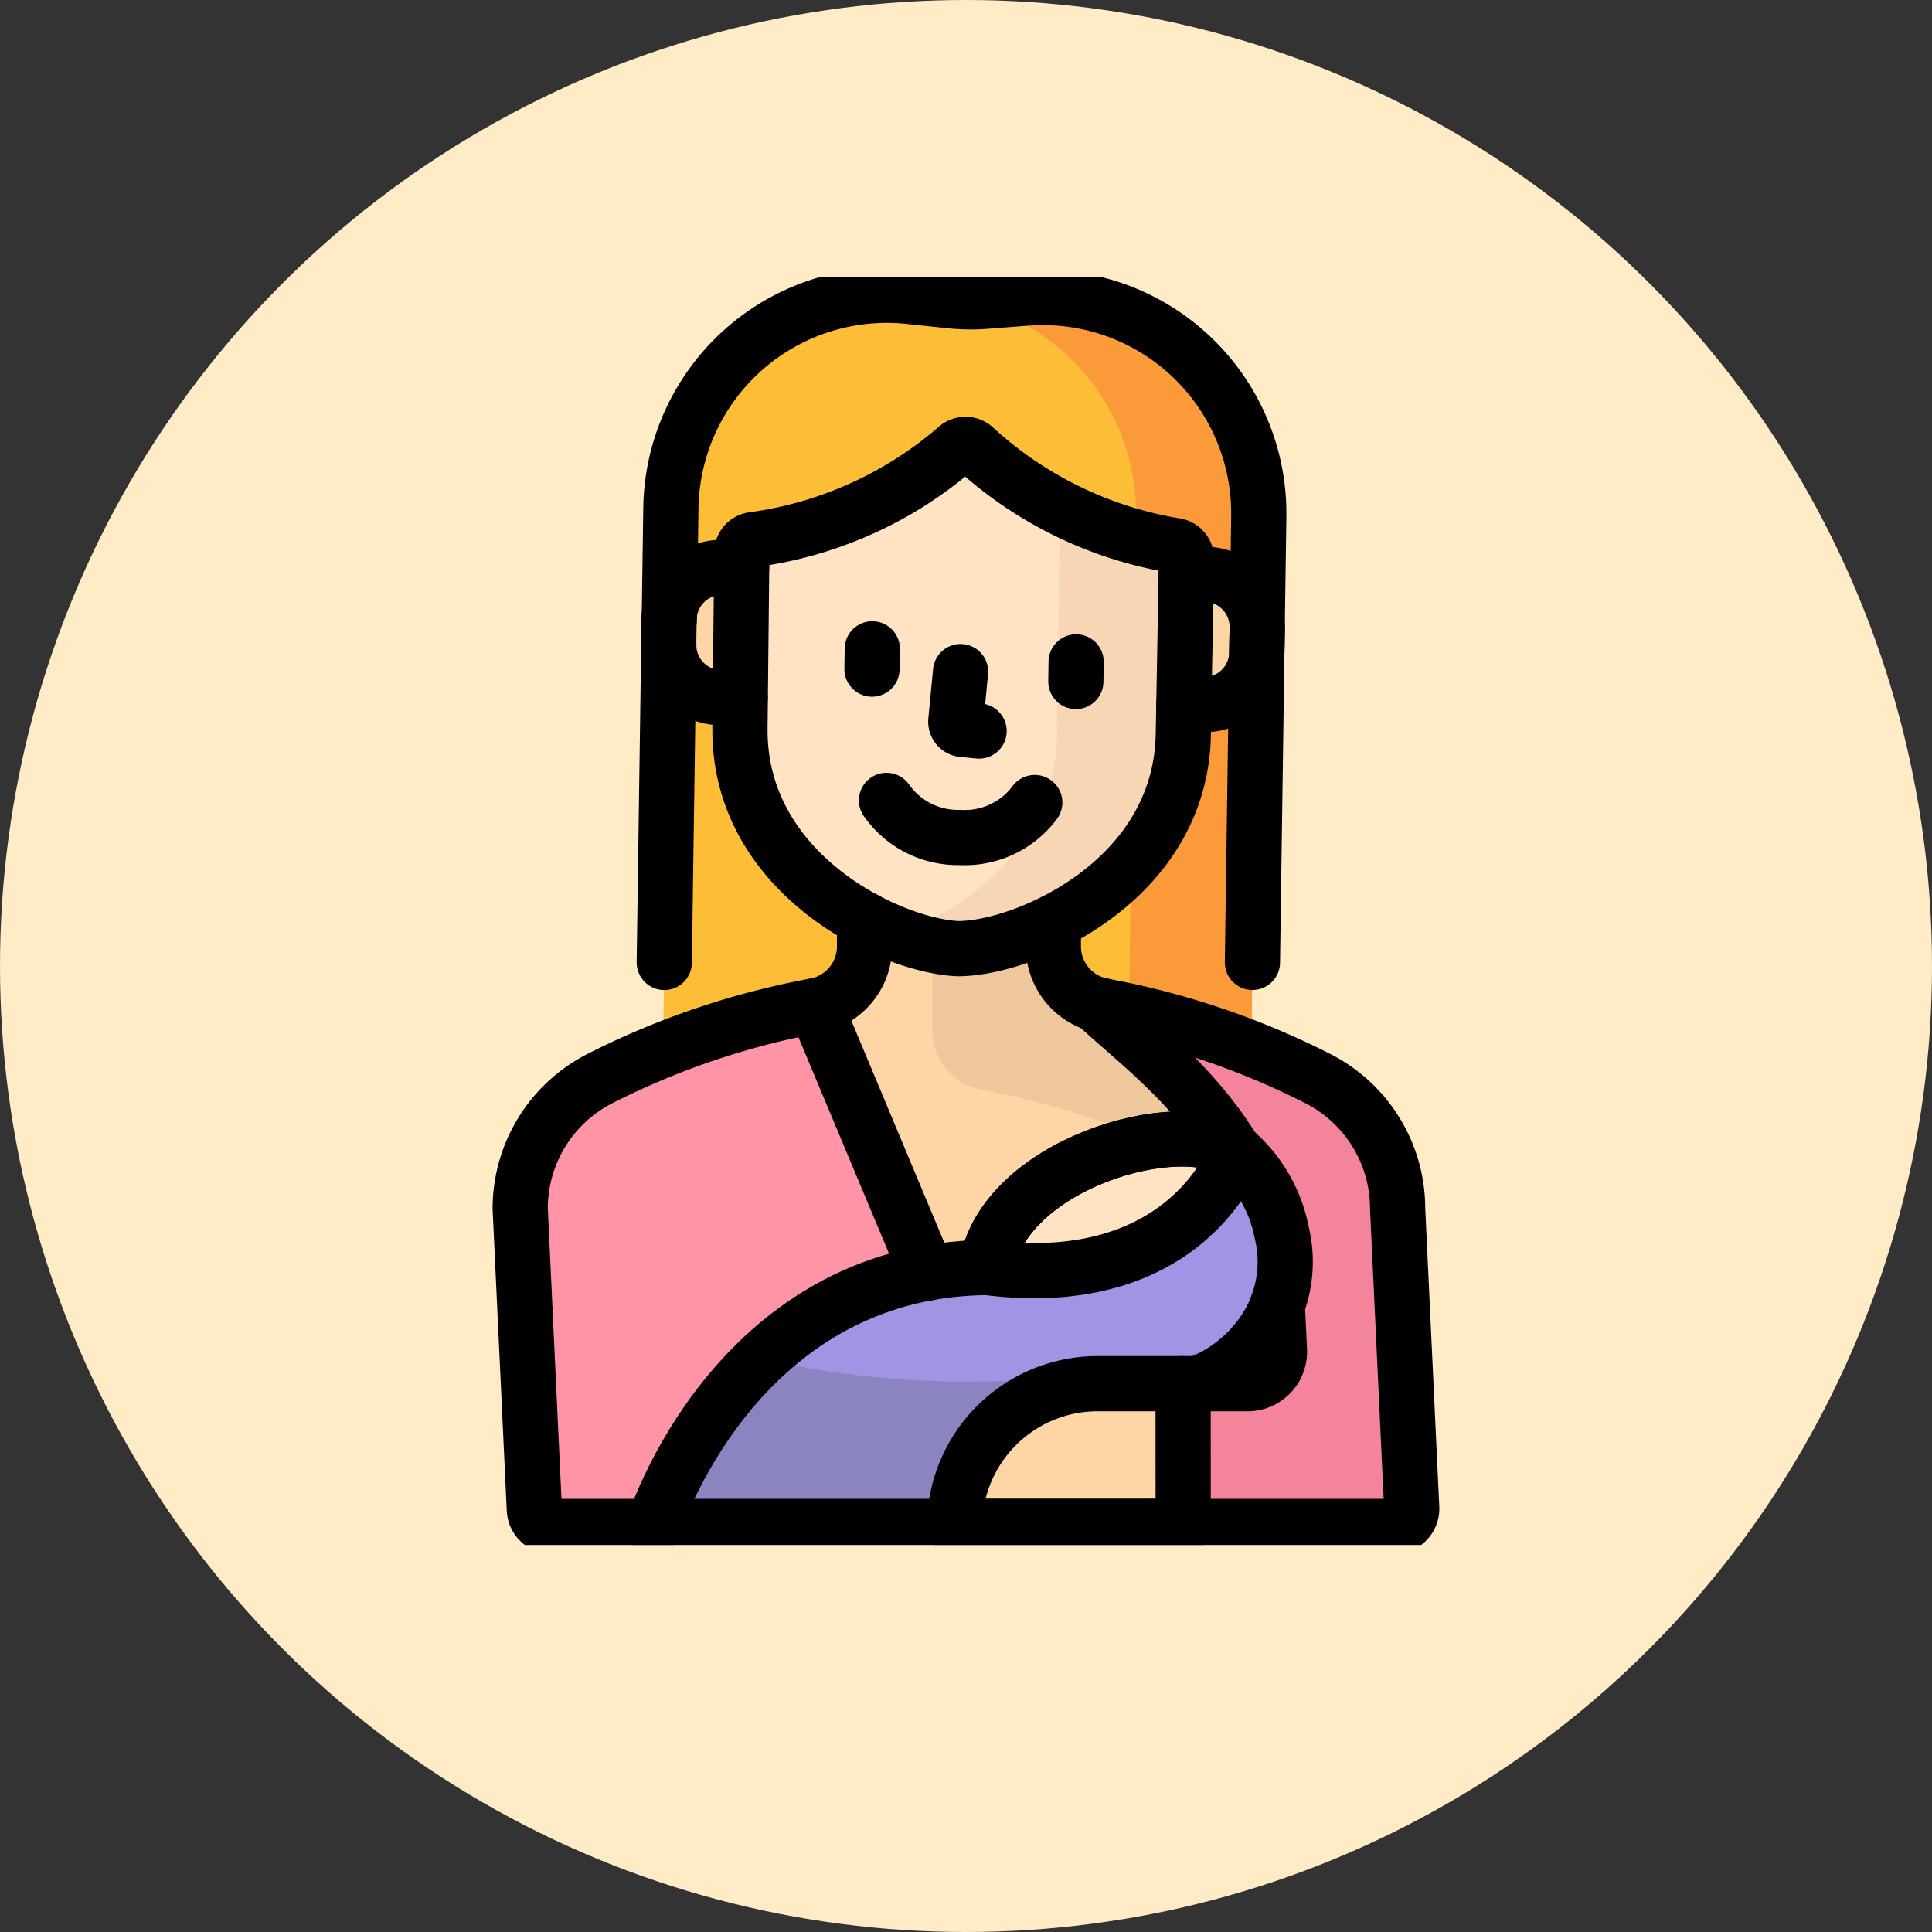 <svg xmlns="http://www.w3.org/2000/svg" xmlns:xlink="http://www.w3.org/1999/xlink" width="70" height="70" viewBox="0 0 70 70">
  <rect x="0" y="0" width="70" height="70" fill="#333333" stroke="none"/>
  <defs>
    <clipPath id="clip-path">
      <path id="path5910" d="M0-682.665H45.952v45.952H0Z" transform="translate(0 682.665)"/>
    </clipPath>
  </defs>
  <g id="Grupo_1063908" data-name="Grupo 1063908" transform="translate(-755 -1392)">
    <circle id="Elipse_8234" data-name="Elipse 8234" cx="35" cy="35" r="35" transform="translate(755 1392)" fill="#ffebc5"/>
    <g id="g5904" transform="translate(767.024 2084.69)">
      <g id="g5906" transform="translate(0 -682.665)">
        <g id="g5908" clip-path="url(#clip-path)">
          <g id="g5914" transform="translate(11.96 0.673)">
            <path id="path5916" d="M-4.408-106.889l-.318,22.326,21.305.3.318-22.326A7.825,7.825,0,0,0,8.474-114.5l-1.494.115a6.9,6.9,0,0,1-1.254-.018l-1.49-.157a7.825,7.825,0,0,0-8.645,7.67" transform="translate(4.727 114.603)" fill="#fdbd37"/>
          </g>
          <g id="g5918" transform="translate(22.845 0.754)">
            <path id="path5920" d="M-32.088-.325l-1.494.115A6.883,6.883,0,0,1-34.4-.2a7.829,7.829,0,0,1,6.288,7.786l-.317,22.263,4.45.063.318-22.326A7.825,7.825,0,0,0-32.088-.325" transform="translate(34.404 0.348)" fill="#fa9a39"/>
          </g>
          <g id="g5922" transform="translate(6.824 20.077)">
            <path id="path5924" d="M-400.433-124.324h0a28.7,28.7,0,0,0-7.793-2.635,2.188,2.188,0,0,1-1.789-2.153V-133.3h-6.84v4.185a2.188,2.188,0,0,1-1.789,2.153,28.7,28.7,0,0,0-7.793,2.635,5.289,5.289,0,0,0-2.895,4.716l.512,10.9a.644.644,0,0,0,.643.614h30.505a.644.644,0,0,0,.643-.674l-.51-10.839a5.289,5.289,0,0,0-2.895-4.716" transform="translate(429.332 133.297)" fill="#fed6a6"/>
          </g>
          <g id="g5926" transform="translate(6.824 26.415)">
            <path id="path5928" d="M-40.109-36.508h0A5.289,5.289,0,0,0-43-31.792l.512,10.9a.644.644,0,0,0,.643.614h17.428l-7.9-18.864a28.7,28.7,0,0,0-7.793,2.635" transform="translate(43.004 39.143)" fill="#ff94a6"/>
          </g>
          <g id="g5930" transform="translate(21.764 23.378)">
            <path id="path5932" d="M-168.7-161.723c-.641-4.323-4.563-7.087-6.269-8.7a2.187,2.187,0,0,1-1.528-2.086v-.884a8.423,8.423,0,0,1-3.436.968,5.373,5.373,0,0,1-.942-.129v3.089a2.188,2.188,0,0,0,1.789,2.153,28.7,28.7,0,0,1,7.793,2.635,5.288,5.288,0,0,1,2.593,2.955Z" transform="translate(180.87 173.394)" fill="#efc79c"/>
          </g>
          <g id="g5934" transform="translate(23.666 26.352)">
            <path id="path5936" d="M-179.9-45.684a7.113,7.113,0,0,0-1.395-.832,28.7,28.7,0,0,0-7.325-2.4c-.058-.011-.114-.024-.17-.039l-.045-.012-.04-.011c1.714,1.637,5.751,4.434,6.295,8.915.37,3.049-7.842,6.44-10.3,10.012h14.818a.644.644,0,0,0,.643-.674l-.509-10.839a5.289,5.289,0,0,0-1.968-4.117" transform="translate(192.882 48.981)" fill="#ff94a6"/>
          </g>
          <g id="g5938" transform="translate(11.646 31.24)">
            <path id="path5940" d="M-292.668-6.815c-2-1.449-8.461.413-9.056,4.166-9.161.106-12.066,9.382-12.066,9.382h12.3a9.351,9.351,0,0,0,6.6-4.93A5.076,5.076,0,0,0-291.74-.224a4.469,4.469,0,0,0,.714-3.719,5.158,5.158,0,0,0-1.641-2.871" transform="translate(313.79 7.307)" fill="#a393e5"/>
          </g>
          <g id="g5942" transform="translate(11.646 38.322)">
            <path id="path5944" d="M-53.966-12.37a16.01,16.01,0,0,0-3.865,5.976l0,.008-.013.037,0,.008-.007.022,0,0,0,.008h12.3a9.352,9.352,0,0,0,6.6-4.93,5.077,5.077,0,0,0,3.148-2.028,34.206,34.206,0,0,1-18.155.893" transform="translate(57.861 13.263)" fill="#8a84c1"/>
          </g>
          <g id="g5946" transform="translate(23.711 31.24)">
            <path id="path5948" d="M0-64.538C7.333-63.6,9.056-68.7,9.056-68.7,7.052-70.153.6-68.291,0-64.538" transform="translate(0 69.196)" fill="#ffe3c2"/>
          </g>
          <g id="g5950" transform="translate(12.208 10.532)">
            <path id="path5952" d="M-44.247-.248-45.49-.265a1.91,1.91,0,0,0-1.937,1.883l-.013.9A1.91,1.91,0,0,0-45.558,4.46l1.243.018Z" transform="translate(47.44 0.266)" fill="#fed6a6"/>
          </g>
          <g id="g5954" transform="translate(30.333 10.763)">
            <path id="path5956" d="M-.933,0,.311.018A1.91,1.91,0,0,1,2.193,1.956l-.013.9A1.91,1.91,0,0,1,.243,4.743L-1,4.725Z" transform="translate(1)" fill="#fed6a6"/>
          </g>
          <g id="g5958" transform="translate(14.786 6.074)">
            <path id="path5960" d="M-108.834-1.7a14.165,14.165,0,0,1-7.376,3.329.473.473,0,0,0-.412.465l-.066,6.336c-.076,5.339,5.493,7.933,7.919,8.02,2.427-.017,8.068-2.452,8.144-7.791l.114-6.335a.473.473,0,0,0-.4-.476,14.165,14.165,0,0,1-7.278-3.538.475.475,0,0,0-.647-.009" transform="translate(116.689 1.823)" fill="#ffe3c2"/>
          </g>
          <g id="g5962" transform="translate(20.511 8.367)">
            <path id="path5964" d="M-139.32-19.08a14.72,14.72,0,0,1-4.191-1.377l-.1,8.189c-.056,3.956-3.167,6.317-5.763,7.282a7.153,7.153,0,0,0,2.194.509c2.427-.017,8.068-2.452,8.144-7.791l.115-6.335a.473.473,0,0,0-.4-.476" transform="translate(149.374 20.457)" fill="#f7d6b5"/>
          </g>
          <g id="g5966" transform="translate(22.602 14.309)">
            <path id="path5968" d="M-2.4,0l-.172,1.788a.283.283,0,0,0,.254.308l.589.057" transform="translate(2.577)" fill="none" stroke="#000" stroke-linecap="round" stroke-linejoin="round" stroke-miterlimit="10" stroke-width="2"/>
          </g>
          <g id="g5970" transform="translate(20.096 18.975)">
            <path id="path5972" d="M0,0A3.157,3.157,0,0,0,2.667,1.343,3.157,3.157,0,0,0,5.371.077" fill="none" stroke="#000" stroke-linecap="round" stroke-linejoin="round" stroke-miterlimit="10" stroke-width="2"/>
          </g>
          <g id="g5974" transform="translate(26.956 13.958)">
            <path id="path5976" d="M0-9.832l.01-.71" transform="translate(0 10.541)" fill="none" stroke="#000" stroke-linecap="round" stroke-linejoin="round" stroke-miterlimit="10" stroke-width="2"/>
          </g>
          <g id="g5978" transform="translate(19.57 13.483)">
            <path id="path5980" d="M0-10.182l.011-.735" transform="translate(0 10.917)" fill="none" stroke="#000" stroke-linecap="round" stroke-linejoin="round" stroke-miterlimit="10" stroke-width="2"/>
          </g>
          <g id="g5982" transform="translate(37.664 30.736)">
            <path id="path5984" d="M0,0Q.069.1.133.2.068.1,0,0" fill="#efc79c"/>
          </g>
          <g id="g5986" transform="translate(37.493 30.505)">
            <path id="path5988" d="M0,0C.053.067.1.136.153.205.1.136.053.067,0,0" fill="#efc79c"/>
          </g>
          <g id="g5990" transform="translate(37.821 30.974)">
            <path id="path5992" d="M0,0Q.067.108.129.219.067.108,0,0" fill="#efc79c"/>
          </g>
          <g id="g5994" transform="translate(37.293 30.265)">
            <path id="path5996" d="M0,0C.057.064.111.13.165.2.111.13.057.064,0,0" fill="#efc79c"/>
          </g>
          <g id="g5998" transform="translate(36.65 29.649)">
            <path id="path6000" d="M0,0C.069.055.136.113.2.172.136.113.069.055,0,0" fill="#efc79c"/>
          </g>
          <g id="g6002" transform="translate(37.108 30.066)">
            <path id="path6004" d="M0,0Q.084.086.164.176.084.086,0,0" fill="#efc79c"/>
          </g>
          <g id="g6006" transform="translate(37.975 31.239)">
            <path id="path6008" d="M0,0C.042.077.082.154.12.232.082.154.042.077,0,0" fill="#efc79c"/>
          </g>
          <g id="g6010" transform="translate(36.891 29.856)">
            <path id="path6012" d="M-2.561-2.445q-.09-.09-.185-.176.095.086.185.176" transform="translate(2.745 2.621)" fill="#efc79c"/>
          </g>
          <g id="g6014" transform="translate(38.095 31.472)">
            <path id="path6016" d="M0,0C.038.079.073.158.107.239.073.158.038.079,0,0" fill="#efc79c"/>
          </g>
          <g id="g6018" transform="translate(38.585 33.18)">
            <path id="path6020" d="M0,0Q.014.129.022.26.014.129,0,0" fill="#efc79c"/>
          </g>
          <g id="g6022" transform="translate(35.538 28.958)">
            <path id="path6024" d="M-15.4-9.576a5.283,5.283,0,0,0-.926-.6h0l-.185-.092a6.227,6.227,0,0,1,1.112.691" transform="translate(16.513 10.267)" fill="#efc79c"/>
          </g>
          <g id="g6026" transform="translate(38.61 33.495)">
            <path id="path6028" d="M-.107-3.748c0-.091,0-.181-.008-.271,0,.09.008.18.008.271" transform="translate(0.115 4.019)" fill="#efc79c"/>
          </g>
          <g id="g6030" transform="translate(38.618 33.765)">
            <path id="path6032" d="M-4.131-87.889l-.3-6.343Z" transform="translate(4.429 94.232)" fill="#efc79c"/>
          </g>
          <g id="g6034" transform="translate(38.545 32.892)">
            <path id="path6036" d="M0,0Q.02.12.035.242.02.12,0,0" fill="#efc79c"/>
          </g>
          <g id="g6038" transform="translate(38.223 31.76)">
            <path id="path6040" d="M0,0Q.048.118.091.238.048.118,0,0" fill="#efc79c"/>
          </g>
          <g id="g6042" transform="translate(38.489 32.606)">
            <path id="path6044" d="M0,0C.019.084.036.169.051.255.036.169.019.084,0,0" fill="#efc79c"/>
          </g>
          <g id="g6046" transform="translate(38.329 32.042)">
            <path id="path6048" d="M0,0Q.039.114.074.23.039.114,0,0" fill="#efc79c"/>
          </g>
          <g id="g6050" transform="translate(38.411 32.301)">
            <path id="path6052" d="M0,0C.024.083.045.166.065.25.045.166.024.083,0,0" fill="#efc79c"/>
          </g>
          <g id="g6054" transform="translate(34.063 35.456)">
            <path id="path6056" d="M-.107-.4-.115-.425-.107-.4" transform="translate(0.115 0.425)" fill="#efc79c"/>
          </g>
          <g id="g6058" transform="translate(38.795 45.149)">
            <path id="path6060" d="M-1.055,0a.643.643,0,0,1-.076.05A.632.632,0,0,0-1.055,0" transform="translate(1.131)" fill="#efc79c"/>
          </g>
          <g id="g6062" transform="translate(39.106 44.717)">
            <path id="path6064" d="M0-1.19a.648.648,0,0,0,.016-.086A.648.648,0,0,1,0-1.19" transform="translate(0 1.276)" fill="#efc79c"/>
          </g>
          <g id="g6066" transform="translate(39.125 44.605)">
            <path id="path6068" d="M0-1.254a.631.631,0,0,0,0-.09.631.631,0,0,1,0,.09" transform="translate(0 1.344)" fill="#efc79c"/>
          </g>
          <g id="g6070" transform="translate(38.707 45.204)">
            <path id="path6072" d="M-1.088,0a.663.663,0,0,1-.079.035A.663.663,0,0,0-1.088,0" transform="translate(1.167)" fill="#efc79c"/>
          </g>
          <g id="g6074" transform="translate(39.023 44.909)">
            <path id="path6076" d="M0-1.091a.642.642,0,0,0,.044-.079A.63.63,0,0,1,0-1.091" transform="translate(0 1.169)" fill="#efc79c"/>
          </g>
          <g id="g6078" transform="translate(38.961 45.001)">
            <path id="path6080" d="M0-.92A.647.647,0,0,0,.053-.987.647.647,0,0,1,0-.92" transform="translate(0 0.987)" fill="#efc79c"/>
          </g>
          <g id="g6082" transform="translate(39.074 44.803)">
            <path id="path6084" d="M0-1.224a.639.639,0,0,0,.032-.088A.639.639,0,0,1,0-1.224" transform="translate(0 1.312)" fill="#efc79c"/>
          </g>
          <g id="g6086" transform="translate(38.887 45.076)">
            <path id="path6088" d="M0-.848A.653.653,0,0,0,.067-.909.634.634,0,0,1,0-.848" transform="translate(0 0.909)" fill="#efc79c"/>
          </g>
          <g id="g6090" transform="translate(34.12 35.689)">
            <path id="path6092" d="M-.006-.026v0" transform="translate(0.007 0.028)" fill="#efc79c"/>
          </g>
          <g id="g6094" transform="translate(34.217 36.32)">
            <path id="path6096" d="M-.082-.936Q-.085-.97-.088-1c0,.023,0,.045.006.068" transform="translate(0.088 1.004)" fill="#efc79c"/>
          </g>
          <g id="g6098" transform="translate(34.194 36.112)">
            <path id="path6100" d="M-.1-.781C-.1-.8-.1-.819-.1-.837c0,.019,0,.038.007.056" transform="translate(0.103 0.837)" fill="#efc79c"/>
          </g>
          <g id="g6102" transform="translate(34.233 36.537)">
            <path id="path6104" d="M-.046-.877c0-.021,0-.042,0-.063,0,.021,0,.042,0,.063" transform="translate(0.049 0.94)" fill="#efc79c"/>
          </g>
          <g id="g6106" transform="translate(34.163 35.909)">
            <path id="path6108" d="M-.016-.095v0" transform="translate(0.017 0.101)" fill="#efc79c"/>
          </g>
          <g id="g6110" transform="translate(34.004 35.248)">
            <path id="path6112" d="M0,0,.008.027,0,0" fill="#efc79c"/>
          </g>
          <g id="g6114" transform="translate(38.484 45.27)">
            <path id="path6116" d="M0-.116A.644.644,0,0,0,.1-.124.644.644,0,0,1,0-.116" transform="translate(0 0.124)" fill="#efc79c"/>
          </g>
          <g id="g6118" transform="translate(38.602 45.244)">
            <path id="path6120" d="M0-.321A.608.608,0,0,0,.09-.344.605.605,0,0,1,0-.321" transform="translate(0 0.344)" fill="#efc79c"/>
          </g>
          <g id="g6122" transform="translate(22.555 40.108)">
            <path id="path6124" d="M-114.817,0h-3.1A5.189,5.189,0,0,0-123.1,5.171h8.286Z" transform="translate(123.104)" fill="#fed6a6"/>
          </g>
          <g id="g6126" transform="translate(27.676 26.352)">
            <path id="path6128" d="M-155.751-190.612h0l-.3-6.343a5.289,5.289,0,0,0-1.968-4.117,7.111,7.111,0,0,0-1.395-.832,28.7,28.7,0,0,0-7.325-2.4c-.058-.011-.114-.024-.17-.039l-.045-.012-.04-.011c1.2,1.147,3.541,2.865,5.021,5.332.024.016.048.031.071.047a5.158,5.158,0,0,1,1.641,2.871,4.479,4.479,0,0,1-.147,2.66l.077,1.631a1.16,1.16,0,0,1-1.159,1.215h-2.337v5.171h7.642a.644.644,0,0,0,.622-.476.639.639,0,0,0,.021-.2Z" transform="translate(166.992 204.369)" fill="#f4849c"/>
          </g>
          <g id="g6130" transform="translate(17.512 26.415)">
            <path id="path6132" d="M-56.182-134.235l-4.055-9.688" transform="translate(60.237 143.922)" fill="none" stroke="#000" stroke-linecap="round" stroke-linejoin="round" stroke-miterlimit="10" stroke-width="2"/>
          </g>
          <g id="g6134" transform="translate(6.824 23.281)">
            <path id="path6136" d="M-172.881,0V.981a2.188,2.188,0,0,1-1.789,2.153,28.7,28.7,0,0,0-7.793,2.635,5.289,5.289,0,0,0-2.895,4.716l.512,10.9A.644.644,0,0,0-184.2,22H-153.7a.644.644,0,0,0,.643-.674l-.51-10.839a5.289,5.289,0,0,0-2.895-4.716h0a28.7,28.7,0,0,0-7.793-2.635A2.188,2.188,0,0,1-166.041.981V.1" transform="translate(185.358)" fill="none" stroke="#000" stroke-linecap="round" stroke-linejoin="round" stroke-miterlimit="10" stroke-width="2"/>
          </g>
          <g id="g6138" transform="translate(22.555 40.108)">
            <path id="path6140" d="M-114.817,0h-3.1A5.189,5.189,0,0,0-123.1,5.171h8.286Z" transform="translate(123.104)" fill="none" stroke="#000" stroke-linecap="round" stroke-linejoin="round" stroke-miterlimit="10" stroke-width="2"/>
          </g>
          <g id="g6142" transform="translate(27.675 26.352)">
            <path id="path6144" d="M-3.527-.873C-3.585-.884-3.641-.9-3.7-.912l-.045-.013-.04-.011C-2.58.211-.241,1.929,1.24,4.4c.024.016.048.031.071.047A5.158,5.158,0,0,1,2.952,7.315,4.478,4.478,0,0,1,2.8,9.975l.077,1.631a1.16,1.16,0,0,1-1.159,1.215H-.615" transform="translate(3.781 0.936)" fill="none" stroke="#000" stroke-linecap="round" stroke-linejoin="round" stroke-miterlimit="10" stroke-width="2"/>
          </g>
          <g id="g6146" transform="translate(23.711 31.24)">
            <path id="path6148" d="M0-64.538C7.333-63.6,9.056-68.7,9.056-68.7,7.052-70.153.6-68.291,0-64.538Z" transform="translate(0 69.196)" fill="none" stroke="#000" stroke-linecap="round" stroke-linejoin="round" stroke-miterlimit="10" stroke-width="2"/>
          </g>
          <g id="g6150" transform="translate(11.646 31.24)">
            <path id="path6152" d="M-291.683-6.152h0c-2.081-1.358-8.4.5-8.985,4.214-9.161.106-12.066,9.382-12.066,9.382" transform="translate(312.734 6.596)" fill="none" stroke="#000" stroke-linecap="round" stroke-linejoin="round" stroke-miterlimit="10" stroke-width="2"/>
          </g>
          <g id="g6154" transform="translate(31.393 37.264)">
            <path id="path6156" d="M0-39.408a5.168,5.168,0,0,0,2.3-1.787,4.478,4.478,0,0,0,.566-1.058" transform="translate(0 42.252)" fill="none" stroke="#000" stroke-linecap="round" stroke-linejoin="round" stroke-miterlimit="10" stroke-width="2"/>
          </g>
          <g id="g6158" transform="translate(14.786 6.074)">
            <path id="path6160" d="M-108.834-1.7a14.165,14.165,0,0,1-7.376,3.329.473.473,0,0,0-.412.465l-.066,6.336c-.076,5.339,5.493,7.933,7.919,8.02,2.427-.017,8.068-2.452,8.144-7.791l.114-6.335a.473.473,0,0,0-.4-.476,14.165,14.165,0,0,1-7.278-3.538A.475.475,0,0,0-108.834-1.7Z" transform="translate(116.689 1.823)" fill="none" stroke="#000" stroke-linecap="round" stroke-linejoin="round" stroke-miterlimit="10" stroke-width="2"/>
          </g>
          <g id="g6162" transform="translate(30.869 10.771)">
            <path id="path6164" d="M0-65.468l.707.01a1.91,1.91,0,0,0,1.937-1.883l.013-.9A1.91,1.91,0,0,0,.775-70.183l-.689-.01" transform="translate(0 70.193)" fill="none" stroke="#000" stroke-linecap="round" stroke-linejoin="round" stroke-miterlimit="10" stroke-width="2"/>
          </g>
          <g id="g6166" transform="translate(12.208 10.532)">
            <path id="path6168" d="M-36.57-.138l-.689-.01A1.91,1.91,0,0,0-39.2,1.735l-.013.9a1.91,1.91,0,0,0,1.882,1.938l.707.01" transform="translate(39.209 0.148)" fill="none" stroke="#000" stroke-linecap="round" stroke-linejoin="round" stroke-miterlimit="10" stroke-width="2"/>
          </g>
          <g id="g6170" transform="translate(12.044 13.319)">
            <path id="path6172" d="M-2.276,0-2.44,11.527" transform="translate(2.44)" fill="none" stroke="#000" stroke-linecap="round" stroke-linejoin="round" stroke-miterlimit="10" stroke-width="2"/>
          </g>
          <g id="g6174" transform="translate(12.221 0.673)">
            <path id="path6176" d="M-292.812-334.924l.23-16.154A7.825,7.825,0,0,0-301-358.991l-1.494.115a6.9,6.9,0,0,1-1.254-.018l-1.49-.157a7.825,7.825,0,0,0-8.645,7.67l-.057,4.028" transform="translate(313.945 359.095)" fill="none" stroke="#000" stroke-linecap="round" stroke-linejoin="round" stroke-miterlimit="10" stroke-width="2"/>
          </g>
          <g id="g6178" transform="translate(33.513 12.719)">
            <path id="path6180" d="M-.179,0-.192.9" transform="translate(0.192)" fill="none" stroke="#000" stroke-linecap="round" stroke-linejoin="round" stroke-miterlimit="10" stroke-width="2"/>
          </g>
        </g>
      </g>
    </g>
  </g>
</svg>
